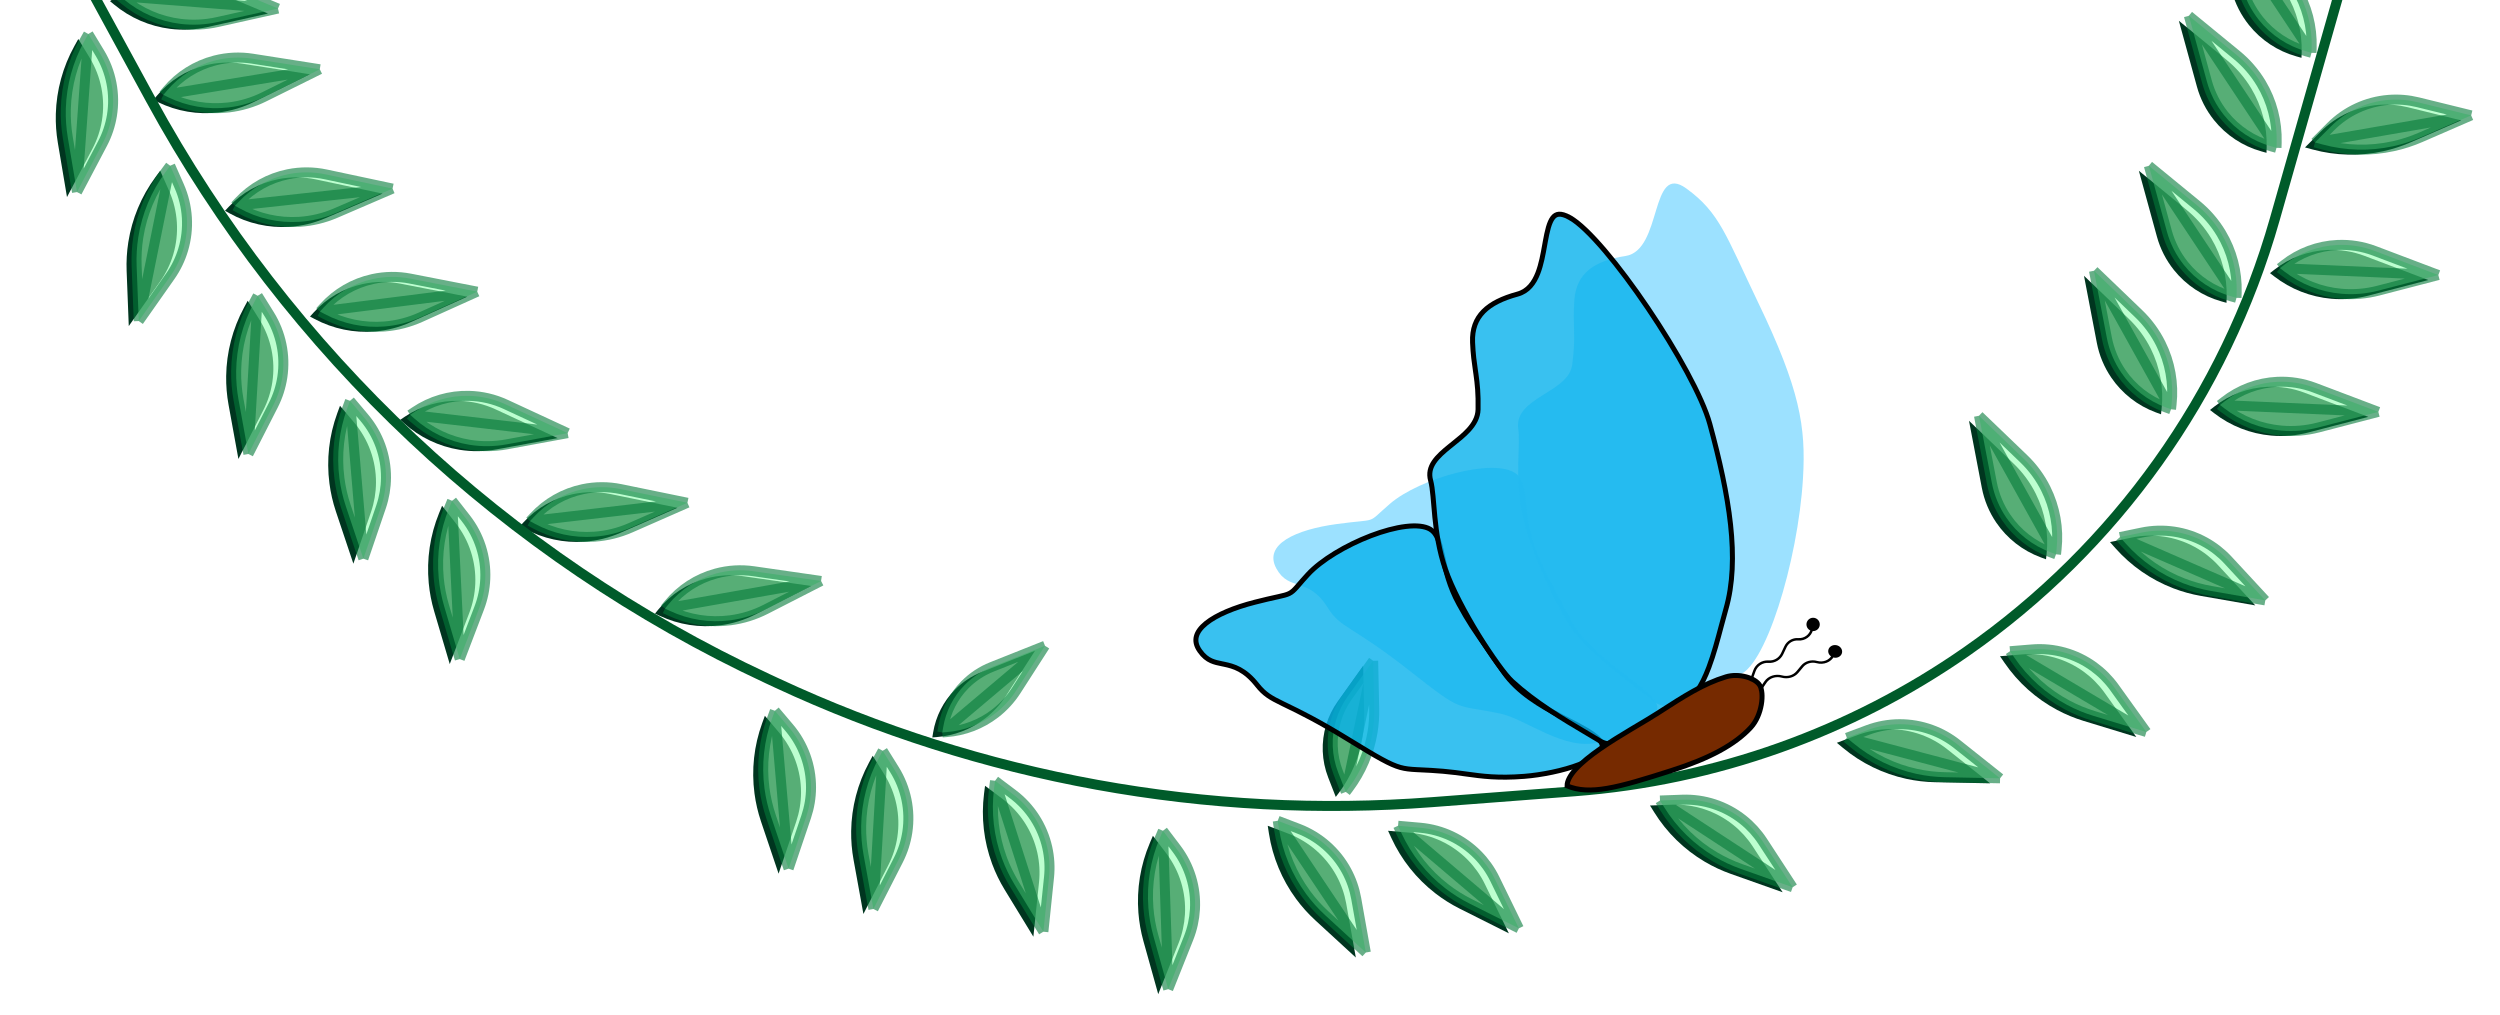 <svg width="500" height="203" viewBox="0 0 500 203" fill="none" xmlns="http://www.w3.org/2000/svg">
<path d="M452.377 -6.968L442.771 -14.846L446.381 -1.684C447.051 0.76 448.215 3.042 449.801 5.019C452.219 8.033 455.518 10.217 459.238 11.265L460.3 11.565L460.332 10.514C460.456 6.341 459.379 2.221 457.227 -1.356C455.943 -3.491 454.303 -5.389 452.377 -6.968Z" fill="#00351F"/>
<path d="M437.377 42.032L427.771 34.154L431.381 47.316C432.051 49.761 433.215 52.042 434.801 54.019C437.219 57.033 440.518 59.217 444.238 60.266L445.3 60.565L445.332 59.514C445.456 55.341 444.379 51.221 442.227 47.644C440.943 45.51 439.303 43.611 437.377 42.032Z" fill="#00351F"/>
<path d="M14.891 9.187L15.663 7.799L17.965 11.602C20.233 15.348 21.091 19.779 20.386 24.101C20.067 26.062 19.432 27.958 18.506 29.716L13.399 39.416L11.566 28.542C11.246 26.647 11.111 24.726 11.163 22.805C11.293 18.032 12.572 13.36 14.891 9.187Z" fill="#00351F"/>
<path d="M31.096 35.422L32.039 34.144L33.836 38.209C35.607 42.214 35.892 46.719 34.641 50.916C34.074 52.82 33.202 54.619 32.059 56.245L25.755 65.213L25.326 54.194C25.251 52.274 25.363 50.351 25.659 48.452C26.397 43.735 28.262 39.265 31.096 35.422Z" fill="#00351F"/>
<path d="M48.786 61.552L49.54 60.154L51.891 63.927C54.206 67.644 55.121 72.064 54.472 76.394C54.178 78.359 53.567 80.263 52.664 82.033L47.682 91.798L45.709 80.949C45.365 79.058 45.206 77.138 45.233 75.217C45.301 70.443 46.52 65.755 48.786 61.552Z" fill="#00351F"/>
<path d="M152.431 144.647L152.974 143.154L155.846 146.547C158.676 149.889 160.221 154.13 160.206 158.509C160.2 160.495 159.871 162.468 159.234 164.35L155.719 174.734L152.196 164.284C151.582 162.463 151.146 160.587 150.895 158.682C150.27 153.948 150.797 149.133 152.431 144.647Z" fill="#00351F"/>
<path d="M173.786 152.552L174.54 151.154L176.891 154.927C179.206 158.644 180.121 163.064 179.472 167.394C179.178 169.359 178.567 171.264 177.664 173.033L172.682 182.798L170.709 171.949C170.365 170.058 170.206 168.138 170.233 166.217C170.301 161.443 171.52 156.755 173.786 152.552Z" fill="#00351F"/>
<path d="M196.809 158.73L197.009 157.154L200.561 159.827C204.06 162.46 206.506 166.254 207.461 170.527C207.894 172.466 208.01 174.462 207.806 176.439L206.676 187.343L200.927 177.933C199.925 176.293 199.085 174.559 198.418 172.757C196.761 168.279 196.21 163.467 196.809 158.73Z" fill="#00351F"/>
<path d="M67.454 82.646L68.001 81.154L70.865 84.554C73.687 87.902 75.223 92.147 75.198 96.525C75.187 98.512 74.854 100.484 74.213 102.364L70.675 112.74L67.175 102.283C66.565 100.46 66.133 98.583 65.886 96.677C65.272 91.942 65.81 87.129 67.454 82.646Z" fill="#00351F"/>
<path d="M87.817 102.625L88.418 101.154L91.158 104.655C93.857 108.103 95.239 112.4 95.055 116.775C94.972 118.76 94.569 120.719 93.86 122.575L89.949 132.816L86.829 122.239C86.285 120.396 85.922 118.504 85.744 116.591C85.302 111.836 86.013 107.045 87.817 102.625Z" fill="#00351F"/>
<path d="M462.533 29.901L461 29.486L464.138 26.337C467.228 23.234 471.323 21.335 475.687 20.979C477.667 20.818 479.661 20.978 481.59 21.453L492.234 24.076L482.12 28.472C480.358 29.238 478.525 29.831 476.648 30.243C471.984 31.266 467.142 31.149 462.533 29.901Z" fill="#00351F"/>
<path d="M229.961 168.616L230.583 167.154L233.271 170.695C235.919 174.183 237.237 178.5 236.989 182.872C236.876 184.855 236.444 186.808 235.708 188.653L231.645 198.835L228.682 188.213C228.166 186.362 227.831 184.465 227.681 182.549C227.309 177.789 228.092 173.009 229.961 168.616Z" fill="#00351F"/>
<path d="M253.79 166.724L253.548 165.154L257.699 166.744C261.788 168.31 265.186 171.282 267.282 175.126C268.233 176.87 268.896 178.757 269.244 180.713L271.165 191.506L263.044 184.046C261.629 182.746 260.343 181.312 259.205 179.763C256.378 175.916 254.52 171.443 253.79 166.724Z" fill="#00351F"/>
<path d="M267.742 158.606L267.155 159.388L265.637 155.494C264.328 152.135 264.184 148.434 265.228 144.984C265.736 143.304 266.516 141.719 267.535 140.292L272.632 133.154L272.841 142.741C272.875 144.311 272.765 145.882 272.51 147.432C271.844 151.486 270.208 155.32 267.742 158.606Z" fill="#00351F"/>
<path d="M278.274 167.598L277.61 166.154L282.038 166.545C286.4 166.93 290.482 168.857 293.552 171.98C294.945 173.397 296.099 175.03 296.97 176.815L301.776 186.668L291.921 181.72C290.204 180.858 288.574 179.831 287.055 178.653C283.282 175.728 280.269 171.936 278.274 167.598Z" fill="#00351F"/>
<path d="M330.838 162.451L330 161.102L334.443 160.939C338.819 160.779 343.108 162.183 346.543 164.9C348.101 166.132 349.449 167.609 350.536 169.272L356.53 178.451L346.136 174.767C344.325 174.125 342.58 173.309 340.927 172.329C336.818 169.896 333.358 166.508 330.838 162.451Z" fill="#00351F"/>
<path d="M368.589 149.575L367.368 148.559L371.533 147.004C375.635 145.473 380.149 145.453 384.265 146.949C386.132 147.628 387.877 148.604 389.432 149.841L398.014 156.662L386.989 156.442C385.067 156.403 383.154 156.178 381.277 155.77C376.611 154.756 372.258 152.631 368.589 149.575Z" fill="#00351F"/>
<path d="M423.052 109.606L422 108.415L426.353 107.512C430.64 106.621 435.104 107.288 438.945 109.392C440.687 110.346 442.264 111.576 443.613 113.035L451.059 121.081L440.195 119.188C438.302 118.858 436.445 118.345 434.651 117.656C430.193 115.945 426.215 113.183 423.052 109.606Z" fill="#00351F"/>
<path d="M400.897 132.554L400 131.243L404.431 130.884C408.795 130.53 413.143 131.744 416.694 134.306C418.305 135.469 419.717 136.885 420.876 138.499L427.27 147.403L416.723 144.182C414.885 143.621 413.106 142.882 411.411 141.977C407.199 139.727 403.593 136.495 400.897 132.554Z" fill="#00351F"/>
<path d="M41.477 5.414L53.602 2.707L41.013 -2.565C38.675 -3.544 36.162 -4.034 33.627 -4.004C29.763 -3.958 26.01 -2.707 22.891 -0.425L22 0.227L22.808 0.9C26.017 3.57 29.926 5.262 34.069 5.773C36.541 6.078 39.046 5.956 41.477 5.414Z" fill="#00351F"/>
<path d="M50.829 20.372L61.959 14.853L48.476 12.734C45.972 12.341 43.414 12.464 40.96 13.098C37.218 14.063 33.871 16.173 31.387 19.133L30.677 19.979L31.622 20.439C35.375 22.268 39.574 22.979 43.72 22.488C46.193 22.194 48.598 21.479 50.829 20.372Z" fill="#00351F"/>
<path d="M65.102 43.633L76.512 38.719L63.162 35.88C60.683 35.353 58.122 35.339 55.637 35.84C51.849 36.603 48.394 38.531 45.754 41.353L45 42.16L45.919 42.67C49.569 44.697 53.724 45.632 57.889 45.364C60.375 45.204 62.814 44.619 65.102 43.633Z" fill="#00351F"/>
<path d="M99.314 89.874L111.531 87.624L99.149 81.884C96.849 80.818 94.356 80.234 91.822 80.17C87.959 80.071 84.161 81.181 80.959 83.344L80.044 83.963L80.827 84.665C83.933 87.454 87.776 89.29 91.897 89.956C94.356 90.353 96.864 90.326 99.314 89.874Z" fill="#00351F"/>
<path d="M82.124 64.441L93.449 59.334L80.053 56.722C77.566 56.236 75.005 56.266 72.529 56.809C68.754 57.637 65.332 59.622 62.741 62.489L62 63.308L62.928 63.803C66.611 65.768 70.781 66.632 74.942 66.294C77.424 66.091 79.854 65.465 82.124 64.441Z" fill="#00351F"/>
<path d="M151.155 122.853L162.215 117.194L148.706 115.245C146.198 114.883 143.642 115.039 141.196 115.703C137.466 116.716 134.146 118.868 131.699 121.859L131 122.713L131.951 123.162C135.727 124.943 139.934 125.601 144.073 125.057C146.543 124.733 148.938 123.987 151.155 122.853Z" fill="#00351F"/>
<path d="M124.112 106.552L135.486 101.555L122.116 98.813C119.633 98.304 117.072 98.308 114.591 98.827C110.809 99.618 107.368 101.571 104.749 104.412L104 105.224L104.923 105.728C108.587 107.728 112.749 108.633 116.913 108.335C119.397 108.157 121.832 107.554 124.112 106.552Z" fill="#00351F"/>
<path d="M201.24 139.107L207 130.154L196.361 134.389C194.338 135.194 192.503 136.41 190.972 137.959C188.683 140.277 187.167 143.247 186.633 146.46L186.463 147.486L187.284 147.423C190.827 147.155 194.215 145.857 197.03 143.689C198.685 142.414 200.109 140.864 201.24 139.107Z" fill="#00351F"/>
<path d="M425.756 63.761L416.797 55.154L419.364 68.559C419.84 71.048 420.822 73.414 422.248 75.509C424.422 78.704 427.54 81.139 431.166 82.477L432.202 82.859L432.315 81.813C432.767 77.663 432.015 73.471 430.151 69.736C429.038 67.508 427.552 65.487 425.756 63.761Z" fill="#00351F"/>
<path d="M402.756 92.761L393.797 84.154L396.364 97.559C396.84 100.048 397.822 102.414 399.248 104.509C401.422 107.704 404.54 110.14 408.166 111.477L409.202 111.859L409.315 110.813C409.767 106.663 409.015 102.471 407.151 98.736C406.038 96.508 404.552 94.487 402.756 92.761Z" fill="#00351F"/>
<path d="M445.377 12.032L435.771 4.154L439.381 17.316C440.051 19.761 441.215 22.042 442.801 24.019C445.219 27.033 448.518 29.217 452.238 30.265L453.3 30.565L453.332 29.514C453.456 25.341 452.379 21.221 450.227 17.644C448.943 15.509 447.303 13.611 445.377 12.032Z" fill="#00351F"/>
<path d="M461.646 86.501L473.669 83.375L460.904 78.543C458.534 77.646 456.005 77.244 453.473 77.362C449.613 77.542 445.905 78.923 442.868 81.312L442 81.995L442.831 82.639C446.131 85.197 450.096 86.751 454.254 87.118C456.735 87.337 459.235 87.128 461.646 86.501Z" fill="#00351F"/>
<path d="M473.646 59.132L485.669 56.006L472.904 51.174C470.534 50.277 468.005 49.875 465.473 49.993C461.613 50.173 457.905 51.554 454.868 53.943L454 54.626L454.831 55.27C458.131 57.827 462.096 59.382 466.254 59.749C468.735 59.968 471.235 59.759 473.646 59.132Z" fill="#00351F"/>
<g filter="url(#filter0_d_305_5215)">
<path d="M454.377 -9.968L444.771 -17.846L448.381 -4.684C449.051 -2.24 450.215 0.042 451.801 2.019C454.219 5.033 457.518 7.217 461.238 8.266L462.3 8.565L462.332 7.514C462.456 3.341 461.379 -0.779 459.227 -4.356C457.943 -6.491 456.303 -8.389 454.377 -9.968Z" fill="#92FFB0" fill-opacity="0.6"/>
<path d="M444.771 -17.846L454.377 -9.968C456.303 -8.389 457.943 -6.491 459.227 -4.356V-4.356C461.379 -0.779 462.456 3.341 462.332 7.514L462.3 8.565M444.771 -17.846L448.381 -4.684C449.051 -2.24 450.215 0.042 451.801 2.019V2.019C454.219 5.033 457.518 7.217 461.238 8.266L462.3 8.565M444.771 -17.846L462.3 8.565" stroke="#047A3A" stroke-opacity="0.6" stroke-width="2"/>
<path d="M439.377 39.032L429.771 31.154L433.381 44.316C434.051 46.761 435.215 49.042 436.801 51.019C439.219 54.033 442.518 56.217 446.238 57.266L447.3 57.565L447.332 56.514C447.456 52.341 446.379 48.221 444.227 44.644C442.943 42.51 441.303 40.611 439.377 39.032Z" fill="#92FFB0" fill-opacity="0.6"/>
<path d="M429.771 31.154L439.377 39.032C441.303 40.611 442.943 42.51 444.227 44.644V44.644C446.379 48.221 447.456 52.341 447.332 56.514L447.3 57.565M429.771 31.154L433.381 44.316C434.051 46.761 435.215 49.042 436.801 51.019V51.019C439.219 54.033 442.518 56.217 446.238 57.266L447.3 57.565M429.771 31.154L447.3 57.565" stroke="#047A3A" stroke-opacity="0.6" stroke-width="2"/>
<path d="M17.497 -5.294L30.089 17.822C57.781 68.659 101.038 109.283 153.512 133.731L155.38 134.601C196.299 153.666 241.438 161.872 286.449 158.43L314.937 156.252C343.078 154.1 370.129 144.454 393.283 128.317V128.317C423.186 107.475 444.97 76.941 454.946 41.883L468.37 -5.294" stroke="#005B2A" stroke-width="2"/>
<path d="M16.891 6.187L17.663 4.799L19.965 8.602C22.233 12.348 23.091 16.779 22.386 21.101C22.067 23.062 21.432 24.958 20.506 26.716L15.399 36.416L13.566 25.542C13.246 23.647 13.111 21.726 13.163 19.805C13.293 15.032 14.572 10.36 16.891 6.187Z" fill="#92FFB0" fill-opacity="0.6"/>
<path d="M17.663 4.799L16.891 6.187C14.572 10.36 13.293 15.032 13.163 19.805V19.805C13.111 21.726 13.246 23.647 13.566 25.542L15.399 36.416M17.663 4.799L19.965 8.602C22.233 12.348 23.091 16.779 22.386 21.101V21.101C22.067 23.062 21.432 24.958 20.506 26.716L15.399 36.416M17.663 4.799L15.399 36.416" stroke="#047A3A" stroke-opacity="0.6" stroke-width="2"/>
<path d="M33.096 32.422L34.039 31.143L35.836 35.209C37.607 39.214 37.892 43.719 36.641 47.916C36.074 49.82 35.202 51.619 34.059 53.245L27.755 62.214L27.326 51.194C27.251 49.274 27.363 47.351 27.659 45.452C28.397 40.735 30.262 36.265 33.096 32.422Z" fill="#92FFB0" fill-opacity="0.6"/>
<path d="M34.039 31.143L33.096 32.422C30.262 36.265 28.397 40.735 27.659 45.452V45.452C27.363 47.351 27.251 49.274 27.326 51.194L27.755 62.214M34.039 31.143L35.836 35.209C37.607 39.214 37.892 43.719 36.641 47.916V47.916C36.074 49.82 35.202 51.619 34.059 53.245L27.755 62.214M34.039 31.143L27.755 62.214" stroke="#047A3A" stroke-opacity="0.6" stroke-width="2"/>
<path d="M50.786 58.552L51.54 57.154L53.891 60.927C56.206 64.644 57.121 69.064 56.472 73.394C56.178 75.359 55.567 77.263 54.664 79.033L49.682 88.798L47.709 77.949C47.365 76.058 47.206 74.138 47.233 72.217C47.301 67.443 48.52 62.755 50.786 58.552Z" fill="#92FFB0" fill-opacity="0.6"/>
<path d="M51.54 57.154L50.786 58.552C48.52 62.755 47.301 67.443 47.233 72.217V72.217C47.206 74.138 47.365 76.058 47.709 77.949L49.682 88.798M51.54 57.154L53.891 60.927C56.206 64.644 57.121 69.064 56.472 73.394V73.394C56.178 75.359 55.567 77.263 54.664 79.033L49.682 88.798M51.54 57.154L49.682 88.798" stroke="#047A3A" stroke-opacity="0.6" stroke-width="2"/>
<path d="M154.431 141.647L154.974 140.154L157.846 143.547C160.676 146.889 162.221 151.13 162.206 155.509C162.2 157.495 161.871 159.468 161.234 161.35L157.719 171.734L154.196 161.284C153.582 159.463 153.146 157.587 152.895 155.682C152.27 150.948 152.797 146.133 154.431 141.647Z" fill="#92FFB0" fill-opacity="0.6"/>
<path d="M154.974 140.154L154.431 141.647C152.797 146.133 152.27 150.948 152.895 155.682V155.682C153.146 157.587 153.582 159.463 154.196 161.284L157.719 171.734M154.974 140.154L157.846 143.547C160.676 146.889 162.221 151.13 162.206 155.509V155.509C162.2 157.495 161.871 159.468 161.234 161.35L157.719 171.734M154.974 140.154L157.719 171.734" stroke="#047A3A" stroke-opacity="0.6" stroke-width="2"/>
<path d="M175.786 149.552L176.54 148.154L178.891 151.927C181.206 155.644 182.121 160.064 181.472 164.394C181.178 166.359 180.567 168.264 179.664 170.033L174.682 179.798L172.709 168.949C172.365 167.058 172.206 165.138 172.233 163.217C172.301 158.443 173.52 153.755 175.786 149.552Z" fill="#92FFB0" fill-opacity="0.6"/>
<path d="M176.54 148.154L175.786 149.552C173.52 153.755 172.301 158.443 172.233 163.217V163.217C172.206 165.138 172.365 167.058 172.709 168.949L174.682 179.798M176.54 148.154L178.891 151.927C181.206 155.644 182.121 160.064 181.472 164.394V164.394C181.178 166.359 180.567 168.264 179.664 170.033L174.682 179.798M176.54 148.154L174.682 179.798" stroke="#047A3A" stroke-opacity="0.6" stroke-width="2"/>
<path d="M198.809 155.73L199.009 154.154L202.561 156.827C206.06 159.46 208.506 163.254 209.461 167.527C209.894 169.466 210.01 171.462 209.806 173.439L208.676 184.343L202.927 174.933C201.925 173.293 201.085 171.559 200.418 169.757C198.761 165.279 198.21 160.467 198.809 155.73Z" fill="#92FFB0" fill-opacity="0.6"/>
<path d="M199.009 154.154L198.809 155.73C198.21 160.467 198.761 165.279 200.418 169.757V169.757C201.085 171.559 201.925 173.293 202.927 174.933L208.676 184.343M199.009 154.154L202.561 156.827C206.06 159.46 208.506 163.254 209.461 167.527V167.527C209.894 169.466 210.01 171.462 209.806 173.439L208.676 184.343M199.009 154.154L208.676 184.343" stroke="#047A3A" stroke-opacity="0.6" stroke-width="2"/>
<path d="M69.454 79.646L70.001 78.154L72.865 81.554C75.687 84.902 77.223 89.147 77.198 93.525C77.187 95.512 76.854 97.484 76.213 99.364L72.675 109.74L69.175 99.283C68.565 97.46 68.133 95.583 67.886 93.677C67.272 88.942 67.81 84.129 69.454 79.646Z" fill="#92FFB0" fill-opacity="0.6"/>
<path d="M70.001 78.154L69.454 79.646C67.81 84.129 67.272 88.942 67.886 93.677V93.677C68.133 95.583 68.565 97.46 69.175 99.283L72.675 109.74M70.001 78.154L72.865 81.554C75.687 84.902 77.223 89.147 77.198 93.525V93.525C77.187 95.512 76.854 97.484 76.213 99.364L72.675 109.74M70.001 78.154L72.675 109.74" stroke="#047A3A" stroke-opacity="0.6" stroke-width="2"/>
<path d="M89.817 99.625L90.418 98.154L93.158 101.655C95.857 105.103 97.239 109.4 97.055 113.775C96.972 115.76 96.569 117.719 95.86 119.575L91.949 129.816L88.829 119.239C88.285 117.396 87.922 115.504 87.744 113.591C87.302 108.836 88.013 104.045 89.817 99.625Z" fill="#92FFB0" fill-opacity="0.6"/>
<path d="M90.418 98.154L89.817 99.625C88.013 104.045 87.302 108.836 87.744 113.591V113.591C87.922 115.504 88.285 117.396 88.829 119.239L91.949 129.816M90.418 98.154L93.158 101.655C95.857 105.103 97.239 109.4 97.055 113.775V113.775C96.972 115.76 96.569 117.719 95.86 119.575L91.949 129.816M90.418 98.154L91.949 129.816" stroke="#047A3A" stroke-opacity="0.6" stroke-width="2"/>
<path d="M464.533 26.901L463 26.486L466.138 23.337C469.228 20.234 473.323 18.335 477.687 17.979C479.667 17.818 481.661 17.978 483.59 18.453L494.234 21.076L484.12 25.472C482.358 26.238 480.525 26.831 478.648 27.243C473.984 28.266 469.142 28.149 464.533 26.901Z" fill="#92FFB0" fill-opacity="0.6"/>
<path d="M463 26.486L464.533 26.901C469.142 28.149 473.984 28.266 478.648 27.243V27.243C480.525 26.831 482.358 26.238 484.12 25.472L494.234 21.076M463 26.486L466.138 23.337C469.228 20.234 473.323 18.335 477.687 17.979V17.979C479.667 17.818 481.661 17.978 483.59 18.453L494.234 21.076M463 26.486L494.234 21.076" stroke="#047A3A" stroke-opacity="0.6" stroke-width="2"/>
<path d="M231.961 165.616L232.583 164.154L235.271 167.695C237.919 171.183 239.237 175.5 238.989 179.872C238.876 181.855 238.444 183.808 237.708 185.653L233.645 195.835L230.682 185.213C230.166 183.362 229.831 181.465 229.681 179.549C229.309 174.789 230.092 170.009 231.961 165.616Z" fill="#92FFB0" fill-opacity="0.6"/>
<path d="M232.583 164.154L231.961 165.616C230.092 170.009 229.309 174.789 229.681 179.549V179.549C229.831 181.465 230.166 183.362 230.682 185.213L233.645 195.835M232.583 164.154L235.271 167.695C237.919 171.183 239.237 175.5 238.989 179.872V179.872C238.876 181.855 238.444 183.808 237.708 185.653L233.645 195.835M232.583 164.154L233.645 195.835" stroke="#047A3A" stroke-opacity="0.6" stroke-width="2"/>
<path d="M255.79 163.724L255.548 162.154L259.699 163.744C263.788 165.31 267.186 168.282 269.282 172.126C270.233 173.87 270.896 175.757 271.244 177.713L273.165 188.506L265.044 181.046C263.629 179.746 262.343 178.312 261.205 176.763C258.378 172.916 256.52 168.443 255.79 163.724Z" fill="#92FFB0" fill-opacity="0.6"/>
<path d="M255.548 162.154L255.79 163.724C256.52 168.443 258.378 172.916 261.205 176.763V176.763C262.343 178.312 263.629 179.746 265.044 181.046L273.165 188.506M255.548 162.154L259.699 163.744C263.788 165.31 267.186 168.282 269.282 172.126V172.126C270.233 173.87 270.896 175.757 271.244 177.713L273.165 188.506M255.548 162.154L273.165 188.506" stroke="#047A3A" stroke-opacity="0.6" stroke-width="2"/>
<path d="M269.742 155.606L269.155 156.388L267.637 152.494C266.328 149.135 266.184 145.434 267.228 141.984C267.736 140.304 268.516 138.719 269.535 137.292L274.632 130.154L274.841 139.741C274.875 141.311 274.765 142.882 274.51 144.432C273.844 148.486 272.208 152.32 269.742 155.606Z" fill="#92FFB0" fill-opacity="0.6"/>
<path d="M269.155 156.388L269.742 155.606C272.208 152.32 273.844 148.486 274.51 144.432V144.432C274.765 142.882 274.875 141.311 274.841 139.741L274.632 130.154M269.155 156.388L267.637 152.494C266.328 149.135 266.184 145.434 267.228 141.984V141.984C267.736 140.304 268.516 138.719 269.535 137.292L274.632 130.154M269.155 156.388L274.632 130.154" stroke="#047A3A" stroke-opacity="0.6" stroke-width="2"/>
<path d="M280.274 164.598L279.61 163.154L284.038 163.545C288.4 163.93 292.482 165.857 295.552 168.98C296.945 170.397 298.099 172.03 298.97 173.815L303.776 183.668L293.921 178.72C292.204 177.858 290.574 176.831 289.055 175.653C285.282 172.728 282.269 168.936 280.274 164.598Z" fill="#92FFB0" fill-opacity="0.6"/>
<path d="M279.61 163.154L280.274 164.598C282.269 168.936 285.282 172.728 289.055 175.653V175.653C290.574 176.831 292.204 177.858 293.921 178.72L303.776 183.668M279.61 163.154L284.038 163.545C288.4 163.93 292.482 165.857 295.552 168.98V168.98C296.945 170.397 298.099 172.03 298.97 173.815L303.776 183.668M279.61 163.154L303.776 183.668" stroke="#047A3A" stroke-opacity="0.6" stroke-width="2"/>
<path d="M332.838 159.451L332 158.102L336.443 157.939C340.819 157.779 345.108 159.183 348.543 161.9C350.101 163.132 351.449 164.609 352.536 166.272L358.53 175.451L348.136 171.767C346.325 171.125 344.58 170.309 342.927 169.329C338.818 166.896 335.358 163.508 332.838 159.451Z" fill="#92FFB0" fill-opacity="0.6"/>
<path d="M332 158.102L332.838 159.451C335.358 163.508 338.818 166.896 342.927 169.329V169.329C344.58 170.309 346.325 171.125 348.136 171.767L358.53 175.451M332 158.102L336.443 157.939C340.819 157.779 345.108 159.183 348.543 161.9V161.9C350.101 163.132 351.449 164.609 352.536 166.272L358.53 175.451M332 158.102L358.53 175.451" stroke="#047A3A" stroke-opacity="0.6" stroke-width="2"/>
<path d="M370.589 146.575L369.368 145.559L373.533 144.004C377.635 142.473 382.149 142.453 386.265 143.949C388.132 144.628 389.877 145.604 391.432 146.841L400.014 153.662L388.989 153.442C387.067 153.403 385.154 153.178 383.277 152.77C378.611 151.756 374.258 149.631 370.589 146.575Z" fill="#92FFB0" fill-opacity="0.6"/>
<path d="M369.368 145.559L370.589 146.575C374.258 149.631 378.611 151.756 383.277 152.77V152.77C385.154 153.178 387.067 153.403 388.989 153.442L400.014 153.662M369.368 145.559L373.533 144.004C377.635 142.473 382.149 142.453 386.265 143.949V143.949C388.132 144.628 389.877 145.604 391.432 146.841L400.014 153.662M369.368 145.559L400.014 153.662" stroke="#047A3A" stroke-opacity="0.6" stroke-width="2"/>
<path d="M425.052 106.606L424 105.415L428.353 104.512C432.64 103.621 437.104 104.288 440.945 106.392C442.687 107.346 444.264 108.576 445.613 110.035L453.059 118.081L442.195 116.188C440.302 115.858 438.445 115.345 436.651 114.656C432.193 112.945 428.215 110.183 425.052 106.606Z" fill="#92FFB0" fill-opacity="0.6"/>
<path d="M424 105.415L425.052 106.606C428.215 110.183 432.193 112.945 436.651 114.656V114.656C438.445 115.345 440.302 115.858 442.195 116.188L453.059 118.081M424 105.415L428.353 104.512C432.64 103.621 437.104 104.288 440.945 106.392V106.392C442.687 107.346 444.264 108.576 445.613 110.035L453.059 118.081M424 105.415L453.059 118.081" stroke="#047A3A" stroke-opacity="0.6" stroke-width="2"/>
<path d="M402.897 129.554L402 128.243L406.431 127.884C410.795 127.53 415.143 128.744 418.694 131.306C420.305 132.469 421.717 133.885 422.876 135.499L429.27 144.403L418.723 141.182C416.885 140.621 415.106 139.882 413.411 138.977C409.199 136.727 405.593 133.495 402.897 129.554Z" fill="#92FFB0" fill-opacity="0.6"/>
<path d="M402 128.243L402.897 129.554C405.593 133.495 409.199 136.727 413.411 138.977V138.977C415.106 139.882 416.885 140.621 418.723 141.182L429.27 144.403M402 128.243L406.431 127.884C410.795 127.53 415.143 128.744 418.694 131.306V131.306C420.305 132.469 421.717 133.885 422.876 135.499L429.27 144.403M402 128.243L429.27 144.403" stroke="#047A3A" stroke-opacity="0.6" stroke-width="2"/>
<path d="M43.477 2.414L55.602 -0.293L43.013 -5.565C40.675 -6.544 38.162 -7.034 35.627 -7.004C31.763 -6.958 28.01 -5.707 24.891 -3.425L24 -2.773L24.808 -2.1C28.017 0.57 31.926 2.262 36.069 2.773C38.541 3.078 41.046 2.956 43.477 2.414Z" fill="#92FFB0" fill-opacity="0.6"/>
<path d="M55.602 -0.293L43.477 2.414C41.046 2.956 38.541 3.078 36.069 2.773V2.773C31.926 2.262 28.017 0.57 24.808 -2.1L24 -2.773M55.602 -0.293L43.013 -5.565C40.675 -6.544 38.162 -7.034 35.627 -7.004V-7.004C31.763 -6.958 28.01 -5.707 24.891 -3.425L24 -2.773M55.602 -0.293L24 -2.773" stroke="#047A3A" stroke-opacity="0.6" stroke-width="2"/>
<path d="M52.829 17.372L63.959 11.853L50.476 9.734C47.972 9.341 45.414 9.464 42.96 10.098C39.218 11.063 35.871 13.173 33.387 16.133L32.677 16.979L33.623 17.439C37.375 19.268 41.574 19.979 45.72 19.488C48.193 19.194 50.598 18.479 52.829 17.372Z" fill="#92FFB0" fill-opacity="0.6"/>
<path d="M63.959 11.853L52.829 17.372C50.598 18.479 48.193 19.194 45.72 19.488V19.488C41.574 19.979 37.375 19.268 33.623 17.439L32.677 16.979M63.959 11.853L50.476 9.734C47.972 9.341 45.414 9.464 42.96 10.098V10.098C39.218 11.063 35.871 13.173 33.387 16.133L32.677 16.979M63.959 11.853L32.677 16.979" stroke="#047A3A" stroke-opacity="0.6" stroke-width="2"/>
<path d="M67.102 40.633L78.512 35.719L65.162 32.88C62.683 32.353 60.122 32.339 57.637 32.84C53.849 33.603 50.394 35.531 47.754 38.353L47 39.16L47.919 39.67C51.569 41.697 55.724 42.632 59.889 42.364C62.375 42.204 64.814 41.619 67.102 40.633Z" fill="#92FFB0" fill-opacity="0.6"/>
<path d="M78.512 35.719L67.102 40.633C64.814 41.619 62.375 42.204 59.889 42.364V42.364C55.724 42.632 51.569 41.697 47.919 39.67L47 39.16M78.512 35.719L65.162 32.88C62.683 32.353 60.122 32.339 57.637 32.84V32.84C53.849 33.603 50.394 35.531 47.754 38.353L47 39.16M78.512 35.719L47 39.16" stroke="#047A3A" stroke-opacity="0.6" stroke-width="2"/>
<path d="M101.314 86.874L113.531 84.624L101.149 78.884C98.849 77.818 96.356 77.234 93.822 77.17C89.959 77.071 86.161 78.181 82.959 80.344L82.044 80.963L82.827 81.665C85.933 84.454 89.776 86.29 93.897 86.956C96.356 87.353 98.864 87.326 101.314 86.874Z" fill="#92FFB0" fill-opacity="0.6"/>
<path d="M113.531 84.624L101.314 86.874C98.864 87.326 96.356 87.353 93.897 86.956V86.956C89.776 86.29 85.933 84.454 82.827 81.665L82.044 80.963M113.531 84.624L101.149 78.884C98.849 77.818 96.356 77.234 93.822 77.17V77.17C89.959 77.071 86.161 78.181 82.959 80.344L82.044 80.963M113.531 84.624L82.044 80.963" stroke="#047A3A" stroke-opacity="0.6" stroke-width="2"/>
<path d="M84.124 61.441L95.449 56.334L82.053 53.722C79.566 53.236 77.005 53.266 74.529 53.809C70.754 54.637 67.332 56.622 64.741 59.489L64 60.308L64.928 60.803C68.611 62.768 72.781 63.633 76.942 63.294C79.424 63.092 81.854 62.465 84.124 61.441Z" fill="#92FFB0" fill-opacity="0.6"/>
<path d="M95.449 56.334L84.124 61.441C81.854 62.465 79.424 63.092 76.942 63.294V63.294C72.781 63.633 68.611 62.768 64.928 60.803L64 60.308M95.449 56.334L82.053 53.722C79.566 53.236 77.005 53.266 74.529 53.809V53.809C70.754 54.637 67.332 56.622 64.741 59.489L64 60.308M95.449 56.334L64 60.308" stroke="#047A3A" stroke-opacity="0.6" stroke-width="2"/>
<path d="M153.155 119.853L164.215 114.194L150.706 112.245C148.198 111.883 145.642 112.039 143.196 112.703C139.466 113.716 136.146 115.868 133.699 118.859L133 119.713L133.951 120.162C137.727 121.943 141.934 122.601 146.073 122.057C148.543 121.733 150.938 120.987 153.155 119.853Z" fill="#92FFB0" fill-opacity="0.6"/>
<path d="M164.215 114.194L153.155 119.853C150.938 120.987 148.543 121.733 146.073 122.057V122.057C141.934 122.601 137.727 121.943 133.951 120.162L133 119.713M164.215 114.194L150.706 112.245C148.198 111.883 145.642 112.039 143.196 112.703V112.703C139.466 113.716 136.146 115.868 133.699 118.859L133 119.713M164.215 114.194L133 119.713" stroke="#047A3A" stroke-opacity="0.6" stroke-width="2"/>
<path d="M126.112 103.552L137.486 98.555L124.116 95.813C121.633 95.304 119.072 95.308 116.591 95.827C112.809 96.618 109.368 98.571 106.749 101.412L106 102.224L106.923 102.728C110.587 104.728 114.749 105.633 118.913 105.335C121.397 105.157 123.832 104.554 126.112 103.552Z" fill="#92FFB0" fill-opacity="0.6"/>
<path d="M137.486 98.555L126.112 103.552C123.832 104.554 121.397 105.157 118.913 105.335V105.335C114.749 105.633 110.587 104.728 106.923 102.728L106 102.224M137.486 98.555L124.116 95.813C121.633 95.304 119.072 95.308 116.591 95.827V95.827C112.809 96.618 109.368 98.571 106.749 101.412L106 102.224M137.486 98.555L106 102.224" stroke="#047A3A" stroke-opacity="0.6" stroke-width="2"/>
<path d="M203.24 136.107L209 127.154L198.361 131.389C196.338 132.194 194.503 133.41 192.972 134.959C190.683 137.277 189.167 140.247 188.633 143.46L188.463 144.486L189.284 144.423C192.827 144.155 196.215 142.857 199.03 140.689C200.685 139.414 202.109 137.864 203.24 136.107Z" fill="#92FFB0" fill-opacity="0.6"/>
<path d="M209 127.154L203.24 136.107C202.109 137.864 200.685 139.414 199.03 140.689V140.689C196.215 142.857 192.827 144.155 189.284 144.423L188.463 144.486M209 127.154L198.361 131.389C196.338 132.194 194.503 133.41 192.972 134.959V134.959C190.683 137.277 189.167 140.247 188.633 143.46L188.463 144.486M209 127.154L188.463 144.486" stroke="#047A3A" stroke-opacity="0.6" stroke-width="2"/>
<path d="M427.756 60.761L418.797 52.154L421.364 65.559C421.84 68.048 422.822 70.414 424.248 72.509C426.422 75.704 429.54 78.139 433.166 79.477L434.202 79.859L434.315 78.813C434.767 74.663 434.015 70.471 432.151 66.736C431.038 64.508 429.552 62.487 427.756 60.761Z" fill="#92FFB0" fill-opacity="0.6"/>
<path d="M418.797 52.154L427.756 60.761C429.552 62.487 431.038 64.508 432.151 66.736V66.736C434.015 70.471 434.767 74.663 434.315 78.813L434.202 79.859M418.797 52.154L421.364 65.559C421.84 68.048 422.822 70.414 424.248 72.509V72.509C426.422 75.704 429.54 78.139 433.166 79.477L434.202 79.859M418.797 52.154L434.202 79.859" stroke="#047A3A" stroke-opacity="0.6" stroke-width="2"/>
<path d="M404.756 89.761L395.797 81.154L398.364 94.559C398.84 97.048 399.822 99.414 401.248 101.509C403.422 104.704 406.54 107.14 410.166 108.477L411.202 108.859L411.315 107.813C411.767 103.663 411.015 99.471 409.151 95.736C408.038 93.508 406.552 91.487 404.756 89.761Z" fill="#92FFB0" fill-opacity="0.6"/>
<path d="M395.797 81.154L404.756 89.761C406.552 91.487 408.038 93.508 409.151 95.736V95.736C411.015 99.471 411.767 103.663 411.315 107.813L411.202 108.859M395.797 81.154L398.364 94.559C398.84 97.048 399.822 99.414 401.248 101.509V101.509C403.422 104.704 406.54 107.14 410.166 108.477L411.202 108.859M395.797 81.154L411.202 108.859" stroke="#047A3A" stroke-opacity="0.6" stroke-width="2"/>
<path d="M447.377 9.032L437.771 1.154L441.381 14.316C442.051 16.761 443.215 19.042 444.801 21.019C447.219 24.033 450.518 26.217 454.238 27.265L455.3 27.565L455.332 26.514C455.456 22.341 454.379 18.221 452.227 14.644C450.943 12.509 449.303 10.611 447.377 9.032Z" fill="#92FFB0" fill-opacity="0.6"/>
<path d="M437.771 1.154L447.377 9.032C449.303 10.611 450.943 12.509 452.227 14.644V14.644C454.379 18.221 455.456 22.341 455.332 26.514L455.3 27.565M437.771 1.154L441.381 14.316C442.051 16.761 443.215 19.042 444.801 21.019V21.019C447.219 24.033 450.518 26.217 454.238 27.265L455.3 27.565M437.771 1.154L455.3 27.565" stroke="#047A3A" stroke-opacity="0.6" stroke-width="2"/>
<path d="M463.646 83.501L475.669 80.375L462.904 75.543C460.534 74.646 458.005 74.244 455.473 74.362C451.613 74.542 447.905 75.923 444.868 78.312L444 78.995L444.831 79.639C448.131 82.197 452.096 83.751 456.254 84.118C458.735 84.337 461.235 84.128 463.646 83.501Z" fill="#92FFB0" fill-opacity="0.6"/>
<path d="M475.669 80.375L463.646 83.501C461.235 84.128 458.735 84.337 456.254 84.118V84.118C452.096 83.751 448.131 82.197 444.831 79.639L444 78.995M475.669 80.375L462.904 75.543C460.534 74.646 458.005 74.244 455.473 74.362V74.362C451.613 74.542 447.905 75.923 444.868 78.312L444 78.995M475.669 80.375L444 78.995" stroke="#047A3A" stroke-opacity="0.6" stroke-width="2"/>
<path d="M475.646 56.132L487.669 53.006L474.904 48.174C472.534 47.277 470.005 46.875 467.473 46.993C463.613 47.173 459.905 48.554 456.868 50.943L456 51.626L456.831 52.27C460.131 54.827 464.096 56.382 468.254 56.749C470.735 56.968 473.235 56.759 475.646 56.132Z" fill="#92FFB0" fill-opacity="0.6"/>
<path d="M487.669 53.006L475.646 56.132C473.235 56.759 470.735 56.968 468.254 56.749V56.749C464.096 56.382 460.131 54.827 456.831 52.27L456 51.626M487.669 53.006L474.904 48.174C472.534 47.277 470.005 46.875 467.473 46.993V46.993C463.613 47.173 459.905 48.554 456.868 50.943L456 51.626M487.669 53.006L456 51.626" stroke="#047A3A" stroke-opacity="0.6" stroke-width="2"/>
</g>
<g filter="url(#filter1_d_305_5215)">
<path d="M319.985 146.41C312.922 148.397 305.256 141.783 299.909 140.681C290.877 138.82 292.799 140.726 282.03 132.242C270.174 122.903 268.149 123.744 265.563 119.553C261.683 113.267 257.836 116.412 255.266 111.69C252.637 106.86 259.162 103.921 267.379 102.805C276.074 101.624 273.056 102.993 278.009 98.739C283.931 93.653 298.869 89.429 303.247 92.757C306.147 94.962 304.229 100.621 307.261 108.041C309.098 112.538 309.348 112.83 314.356 122.198C318.747 130.411 332.143 136.137 331.454 139.798C330.764 143.458 325.787 144.778 319.985 146.41Z" fill="#92DEFF" fill-opacity="0.9"/>
<path d="M347.465 133.043C342.249 133.827 335.389 141.917 330.687 138.265C326.154 134.744 319.738 130.232 314.983 124.696C312.481 121.783 306.202 109.064 304.504 101.295C302.868 93.805 304.13 86.961 303.654 83.8C302.706 77.496 313.663 76.585 314.431 71.001C315.262 64.954 314.465 63.377 314.876 57.962C315.288 52.546 319.002 50.117 325.074 49.204C332.571 48.075 329.916 30.364 337.266 35.694C343.978 40.562 345.182 45.107 351.629 58.502C359.993 75.882 361.208 83.339 360.599 93.626C359.603 110.433 352.854 132.232 347.465 133.043Z" fill="#92DEFF" fill-opacity="0.9"/>
<path d="M261.599 112.874C264.247 110.002 269.217 107.038 274.155 105.151C276.617 104.209 279.047 103.546 281.147 103.293C283.267 103.038 284.964 103.212 286.036 103.845C286.719 104.249 287.186 104.878 287.555 105.761C287.93 106.656 288.188 107.766 288.48 109.095C288.503 109.201 288.526 109.308 288.55 109.416C289.116 112.003 289.827 115.253 291.775 118.785C293.862 122.567 294.383 123.314 298.439 129.136C299.103 130.089 299.862 131.178 300.738 132.438C303.546 136.48 308.099 139.129 312.09 141.229C312.639 141.518 313.177 141.796 313.698 142.066C315.088 142.785 316.363 143.444 317.439 144.094C318.938 144.999 319.923 145.816 320.306 146.63C320.482 147.006 320.5 147.348 320.402 147.677C320.301 148.019 320.064 148.382 319.673 148.758C318.884 149.516 317.567 150.235 315.922 150.871C312.646 152.137 308.265 153.002 304.81 153.271C299.567 153.678 296.517 153.256 293.199 152.797C291.792 152.603 290.336 152.401 288.644 152.254C286.824 152.095 285.429 152.03 284.291 151.977C283.946 151.961 283.624 151.946 283.321 151.929C282.019 151.86 281.077 151.769 280.064 151.486C278.014 150.913 275.628 149.547 269.598 145.842C263.549 142.125 259.843 140.331 257.311 139.105C257.067 138.987 256.834 138.874 256.61 138.765C254.093 137.538 252.898 136.86 251.398 134.964C250.184 133.43 249.028 132.495 247.914 131.894C246.803 131.295 245.76 131.042 244.81 130.844C244.687 130.819 244.566 130.794 244.447 130.77C243.635 130.604 242.921 130.458 242.23 130.148C241.461 129.802 240.71 129.245 239.962 128.185C239.214 127.127 239.048 126.173 239.268 125.303C239.494 124.41 240.147 123.524 241.203 122.666C243.321 120.948 246.88 119.494 250.987 118.44C252.908 117.946 254.261 117.648 255.259 117.428C255.392 117.398 255.518 117.371 255.638 117.344C256.647 117.12 257.308 116.964 257.838 116.703C258.394 116.429 258.782 116.055 259.294 115.481C259.461 115.293 259.641 115.085 259.846 114.847C260.28 114.344 260.827 113.712 261.599 112.874Z" fill="#08B2EC" fill-opacity="0.8" stroke="black"/>
<path d="M303.514 56.818C305.616 56.246 306.812 54.577 307.57 52.629C308.239 50.909 308.602 48.88 308.935 47.021C308.977 46.785 309.019 46.551 309.061 46.32C309.249 45.289 309.438 44.331 309.677 43.504C309.918 42.671 310.198 42.013 310.547 41.559C310.883 41.121 311.271 40.884 311.766 40.844C312.287 40.803 313 40.974 313.976 41.522L314.219 41.09L313.976 41.522C315.749 42.516 318.208 44.895 320.972 48.141C323.721 51.369 326.729 55.404 329.601 59.654C335.359 68.173 340.516 77.473 341.972 82.826C345.856 97.1 348.061 109.841 345.164 119.871C344.861 120.92 344.559 122.057 344.246 123.238C343.532 125.929 342.758 128.846 341.772 131.46C341.066 133.333 340.263 135.013 339.32 136.306C338.377 137.6 337.322 138.468 336.12 138.795C334.72 139.176 333.299 140.057 331.908 141.065C331.208 141.571 330.503 142.12 329.802 142.665L329.775 142.686C329.081 143.226 328.392 143.762 327.704 144.262C326.304 145.282 324.949 146.123 323.648 146.525C322.366 146.921 321.161 146.886 320.001 146.185C319.177 145.686 318.302 145.169 317.391 144.63C312.683 141.844 307.007 138.486 302.426 134.262C301.739 133.629 300.724 132.397 299.533 130.756C298.348 129.123 297.009 127.112 295.675 124.941C293.004 120.591 290.379 115.635 289.067 111.821C287.803 108.148 287.284 104.544 286.975 101.447C286.886 100.55 286.816 99.718 286.75 98.933C286.7 98.343 286.653 97.78 286.601 97.238C286.484 96.007 286.349 94.927 286.12 94.089C285.735 92.674 286.057 91.496 286.791 90.403C287.543 89.284 288.713 88.273 290.001 87.233C290.19 87.08 290.382 86.927 290.575 86.773C291.673 85.895 292.809 84.986 293.712 84C294.78 82.833 295.582 81.494 295.615 79.874C295.68 76.703 295.458 74.728 295.193 72.849C295.155 72.582 295.116 72.317 295.078 72.052C294.846 70.46 294.61 68.84 294.514 66.476C294.406 63.808 295.185 61.822 296.686 60.296C298.206 58.751 300.506 57.636 303.514 56.818Z" fill="#08B2EC" fill-opacity="0.8" stroke="black"/>
<path d="M331.643 140.569L331.408 140.206L331.643 140.569C331.711 140.524 331.78 140.48 331.848 140.436C336.712 137.292 340.66 134.74 345.194 133.366C346.443 132.987 347.921 133.021 349.213 133.367C350.523 133.717 351.534 134.355 351.962 135.08C352.173 135.435 352.325 135.975 352.384 136.658C352.442 137.334 352.405 138.117 352.262 138.934C351.976 140.574 351.278 142.287 350.155 143.504C347.03 146.893 342.001 149.652 334.24 152.124C328.93 153.816 324.826 155.089 321.44 155.666C318.198 156.219 315.669 156.122 313.414 155.174C313.421 154.205 314.01 153.089 315.131 151.848C316.344 150.507 318.089 149.119 320.059 147.753C322.024 146.391 324.19 145.066 326.233 143.844C326.712 143.558 327.184 143.277 327.646 143.002C329.147 142.11 330.533 141.286 331.643 140.569Z" fill="#762A00" stroke="black"/>
<path d="M349.985 133.922C349.938 134.052 350.005 134.195 350.135 134.242C350.265 134.289 350.408 134.222 350.455 134.092L349.985 133.922ZM361.643 121.981C361.144 122.523 361.178 123.366 361.719 123.865C362.261 124.365 363.104 124.33 363.603 123.789C364.103 123.248 364.068 122.404 363.527 121.905C362.986 121.406 362.142 121.44 361.643 121.981ZM359.634 126.109C359.771 126.119 359.891 126.016 359.902 125.878C359.912 125.741 359.809 125.621 359.671 125.61L359.634 126.109ZM353.693 130.583C353.831 130.593 353.951 130.49 353.961 130.352C353.971 130.214 353.868 130.094 353.73 130.084L353.693 130.583ZM353.712 130.333L353.73 130.084L353.712 130.333ZM350.455 134.092L351.121 132.248L350.651 132.078L349.985 133.922L350.455 134.092ZM356.665 128.848L357.316 127.462L356.864 127.249L356.212 128.635L356.665 128.848ZM362.635 123.915L362.866 122.943L362.38 122.827L362.148 123.8L362.635 123.915ZM359.634 126.109C361.037 126.214 362.309 125.284 362.635 123.915L362.148 123.8C361.879 124.93 360.829 125.697 359.671 125.61L359.634 126.109ZM357.316 127.462C357.733 126.574 358.655 126.036 359.634 126.109L359.671 125.61C358.486 125.522 357.369 126.174 356.864 127.249L357.316 127.462ZM353.693 130.583C354.948 130.677 356.13 129.986 356.665 128.848L356.212 128.635C355.766 129.586 354.778 130.163 353.73 130.084L353.693 130.583ZM351.121 132.248C351.508 131.179 352.559 130.498 353.693 130.583L353.73 130.084C352.373 129.982 351.114 130.798 350.651 132.078L351.121 132.248Z" fill="black"/>
<path d="M351.802 135.846C351.727 135.957 351.767 136.104 351.89 136.176C352.013 136.248 352.174 136.217 352.249 136.107L351.802 135.846ZM366.214 127.231C365.592 127.627 365.456 128.417 365.91 128.997C366.364 129.577 367.235 129.727 367.856 129.332C368.478 128.937 368.614 128.147 368.16 127.566C367.707 126.986 366.835 126.836 366.214 127.231ZM363.308 130.641C363.447 130.679 363.591 130.608 363.628 130.483C363.666 130.357 363.584 130.223 363.445 130.185L363.308 130.641ZM366.591 129.142L366.354 129.035L366.591 129.142ZM360.448 131.253L360.238 131.105L360.448 131.253ZM356.295 133.536C356.434 133.575 356.578 133.504 356.616 133.378C356.653 133.252 356.571 133.119 356.432 133.08L356.295 133.536ZM359.479 132.415L359.27 132.267L359.479 132.415ZM353.098 134.401L352.874 134.27L353.098 134.401ZM356.363 133.308L356.432 133.08L356.363 133.308ZM352.249 136.107L353.321 134.531L352.874 134.27L351.802 135.846L352.249 136.107ZM359.689 132.563L360.658 131.401L360.238 131.105L359.27 132.267L359.689 132.563ZM366.828 129.25L367.272 128.389L366.798 128.175L366.354 129.035L366.828 129.25ZM363.308 130.641C364.724 131.032 366.211 130.445 366.828 129.25L366.354 129.035C365.844 130.023 364.615 130.509 363.445 130.185L363.308 130.641ZM360.658 131.401C361.268 130.669 362.319 130.367 363.308 130.641L363.445 130.185C362.248 129.854 360.976 130.219 360.238 131.105L360.658 131.401ZM356.295 133.536C357.561 133.886 358.908 133.5 359.689 132.563L359.27 132.267C358.616 133.05 357.49 133.373 356.432 133.08L356.295 133.536ZM353.321 134.531C353.937 133.625 355.15 133.219 356.295 133.536L356.432 133.08C355.062 132.701 353.612 133.186 352.874 134.27L353.321 134.531Z" fill="black"/>
</g>
<defs>
<filter id="filter0_d_305_5215" x="10.153" y="-20.612" width="489.194" height="223.567" filterUnits="userSpaceOnUse" color-interpolation-filters="sRGB">
<feFlood flood-opacity="0" result="BackgroundImageFix"/>
<feColorMatrix in="SourceAlpha" type="matrix" values="0 0 0 0 0 0 0 0 0 0 0 0 0 0 0 0 0 0 127 0" result="hardAlpha"/>
<feOffset dy="2"/>
<feGaussianBlur stdDeviation="1"/>
<feComposite in2="hardAlpha" operator="out"/>
<feColorMatrix type="matrix" values="0 0 0 0 0 0 0 0 0 0 0 0 0 0 0 0 0 0 0.15 0"/>
<feBlend mode="normal" in2="BackgroundImageFix" result="effect1_dropShadow_305_5215"/>
<feBlend mode="normal" in="SourceGraphic" in2="effect1_dropShadow_305_5215" result="shape"/>
</filter>
<filter id="filter1_d_305_5215" x="236.678" y="34.697" width="133.75" height="125.808" filterUnits="userSpaceOnUse" color-interpolation-filters="sRGB">
<feFlood flood-opacity="0" result="BackgroundImageFix"/>
<feColorMatrix in="SourceAlpha" type="matrix" values="0 0 0 0 0 0 0 0 0 0 0 0 0 0 0 0 0 0 127 0" result="hardAlpha"/>
<feOffset dy="2"/>
<feGaussianBlur stdDeviation="1"/>
<feComposite in2="hardAlpha" operator="out"/>
<feColorMatrix type="matrix" values="0 0 0 0 0 0 0 0 0 0 0 0 0 0 0 0 0 0 0.15 0"/>
<feBlend mode="normal" in2="BackgroundImageFix" result="effect1_dropShadow_305_5215"/>
<feBlend mode="normal" in="SourceGraphic" in2="effect1_dropShadow_305_5215" result="shape"/>
</filter>
</defs>
</svg>
